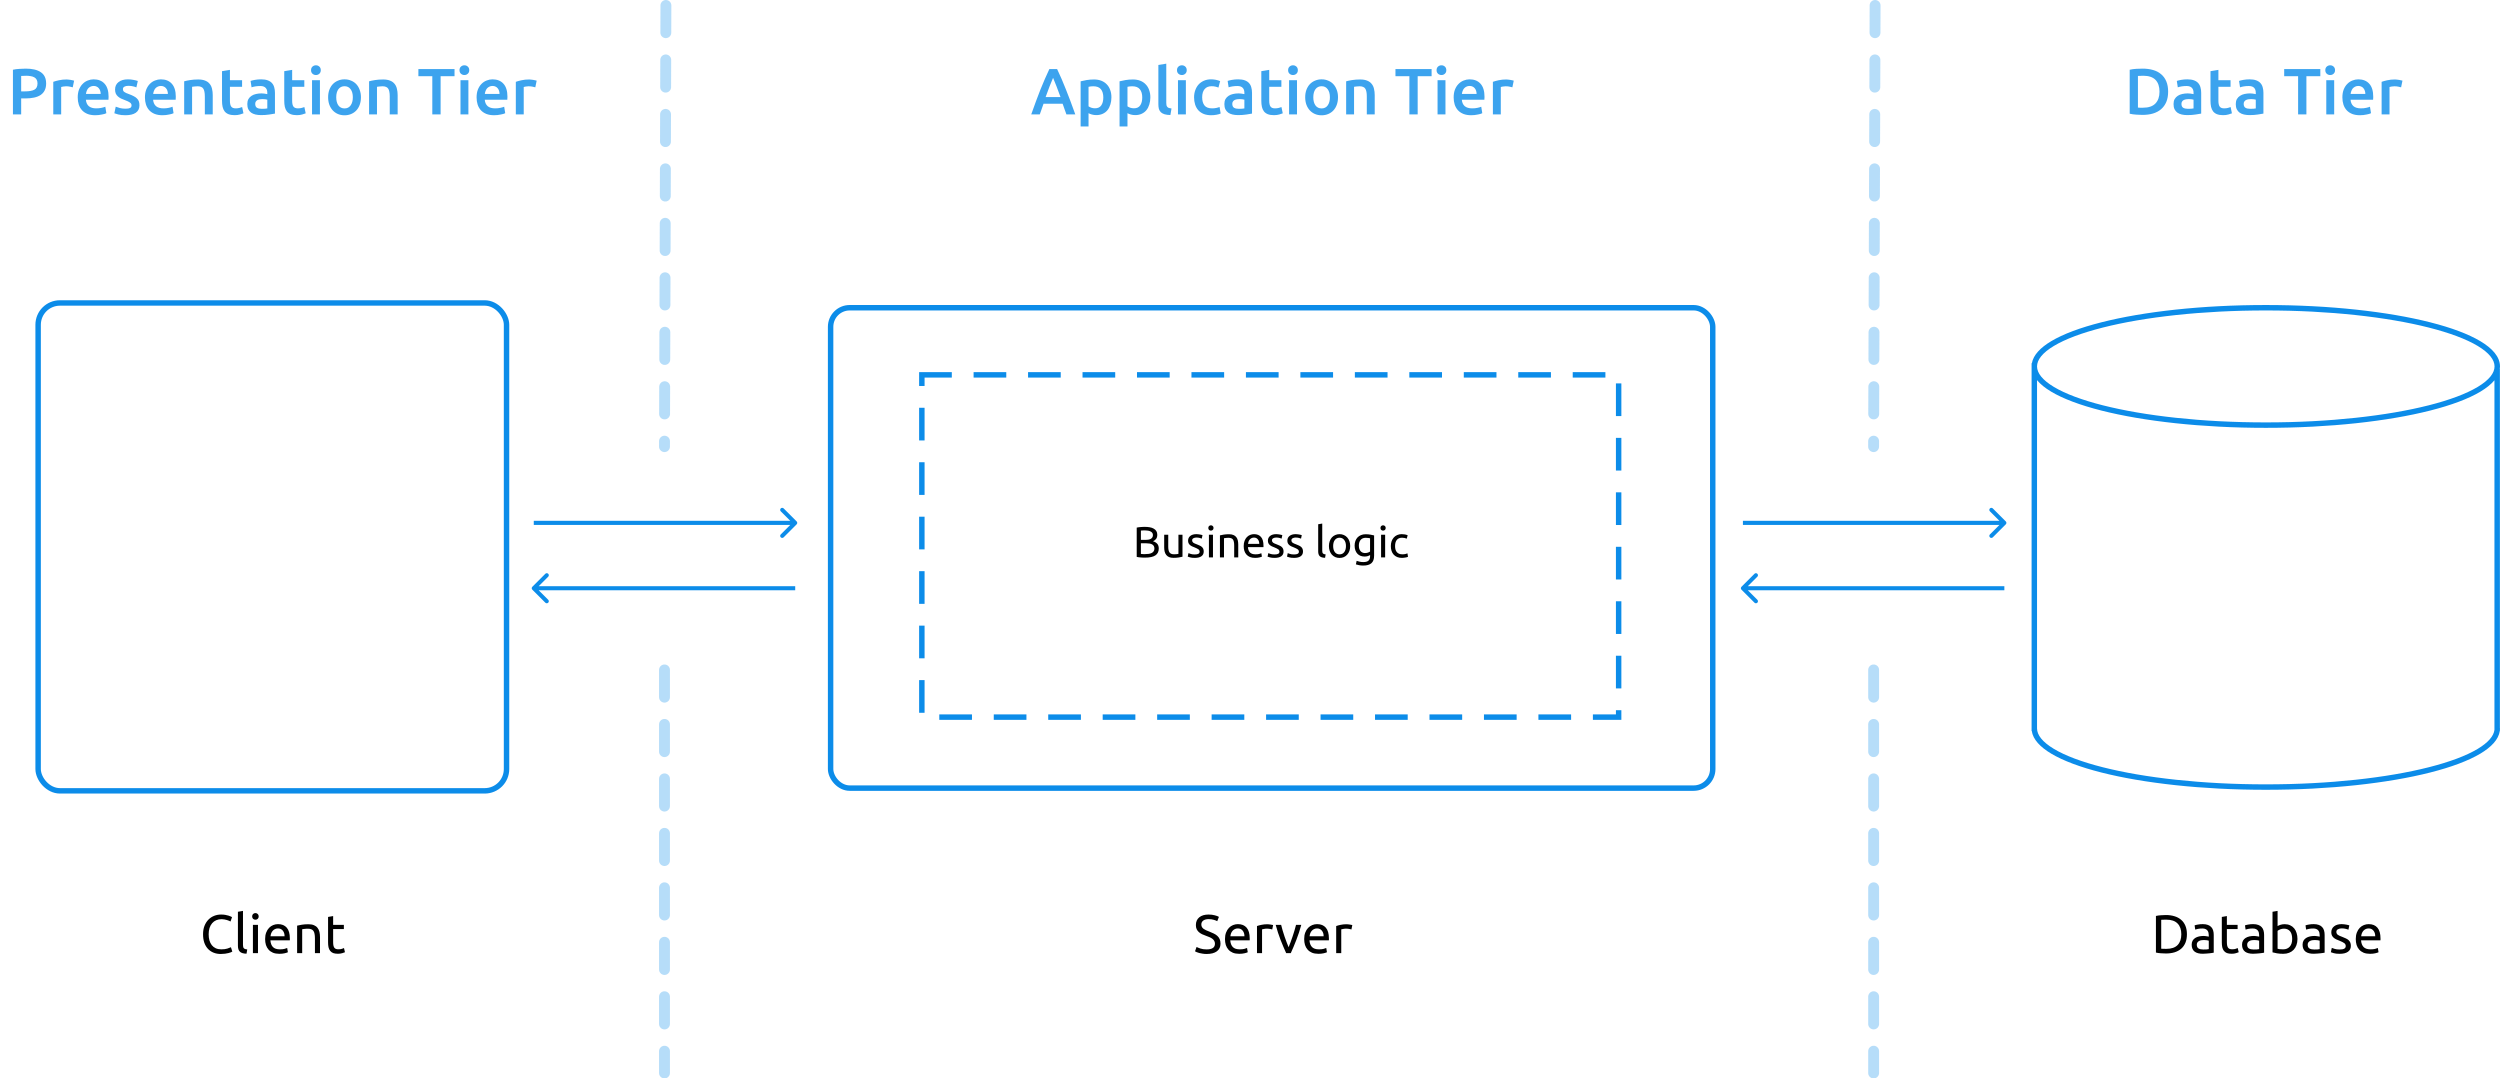 <svg width="459" height="198" viewBox="0 0 459 198" fill="none" xmlns="http://www.w3.org/2000/svg">
<rect x="7" y="55.624" width="86" height="89.574" rx="4" stroke="#0C8CE9"/>
<path d="M40.541 175.15C40.054 175.15 39.611 175.07 39.211 174.91C38.811 174.75 38.467 174.517 38.181 174.21C37.894 173.903 37.671 173.527 37.511 173.08C37.357 172.627 37.281 172.11 37.281 171.53C37.281 170.95 37.367 170.437 37.541 169.99C37.721 169.537 37.961 169.157 38.261 168.85C38.561 168.543 38.911 168.31 39.311 168.15C39.711 167.99 40.137 167.91 40.591 167.91C40.877 167.91 41.134 167.93 41.361 167.97C41.594 168.01 41.794 168.057 41.961 168.11C42.134 168.163 42.274 168.217 42.381 168.27C42.487 168.323 42.561 168.363 42.601 168.39L42.321 169.19C42.261 169.15 42.174 169.107 42.061 169.06C41.947 169.013 41.817 168.967 41.671 168.92C41.531 168.873 41.374 168.837 41.201 168.81C41.034 168.777 40.864 168.76 40.691 168.76C40.324 168.76 39.994 168.823 39.701 168.95C39.407 169.077 39.157 169.26 38.951 169.5C38.744 169.74 38.584 170.033 38.471 170.38C38.364 170.72 38.311 171.103 38.311 171.53C38.311 171.943 38.357 172.32 38.451 172.66C38.551 173 38.697 173.293 38.891 173.54C39.084 173.78 39.324 173.967 39.611 174.1C39.904 174.233 40.244 174.3 40.631 174.3C41.077 174.3 41.447 174.253 41.741 174.16C42.034 174.067 42.254 173.983 42.401 173.91L42.651 174.71C42.604 174.743 42.521 174.787 42.401 174.84C42.281 174.887 42.131 174.933 41.951 174.98C41.771 175.027 41.561 175.067 41.321 175.1C41.081 175.133 40.821 175.15 40.541 175.15ZM45.262 175.1C44.688 175.087 44.282 174.963 44.042 174.73C43.802 174.497 43.682 174.133 43.682 173.64V167.4L44.612 167.24V173.49C44.612 173.643 44.625 173.77 44.652 173.87C44.678 173.97 44.722 174.05 44.782 174.11C44.842 174.17 44.922 174.217 45.022 174.25C45.122 174.277 45.245 174.3 45.392 174.32L45.262 175.1ZM47.366 175H46.436V169.8H47.366V175ZM46.896 168.86C46.73 168.86 46.586 168.807 46.466 168.7C46.353 168.587 46.296 168.437 46.296 168.25C46.296 168.063 46.353 167.917 46.466 167.81C46.586 167.697 46.73 167.64 46.896 167.64C47.063 167.64 47.203 167.697 47.316 167.81C47.436 167.917 47.496 168.063 47.496 168.25C47.496 168.437 47.436 168.587 47.316 168.7C47.203 168.807 47.063 168.86 46.896 168.86ZM48.676 172.41C48.676 171.95 48.742 171.55 48.876 171.21C49.009 170.863 49.186 170.577 49.406 170.35C49.626 170.123 49.879 169.953 50.166 169.84C50.452 169.727 50.746 169.67 51.046 169.67C51.746 169.67 52.282 169.89 52.656 170.33C53.029 170.763 53.216 171.427 53.216 172.32C53.216 172.36 53.216 172.413 53.216 172.48C53.216 172.54 53.212 172.597 53.206 172.65H49.646C49.686 173.19 49.842 173.6 50.116 173.88C50.389 174.16 50.816 174.3 51.396 174.3C51.722 174.3 51.996 174.273 52.216 174.22C52.442 174.16 52.612 174.103 52.726 174.05L52.856 174.83C52.742 174.89 52.542 174.953 52.256 175.02C51.976 175.087 51.656 175.12 51.296 175.12C50.842 175.12 50.449 175.053 50.116 174.92C49.789 174.78 49.519 174.59 49.306 174.35C49.092 174.11 48.932 173.827 48.826 173.5C48.726 173.167 48.676 172.803 48.676 172.41ZM52.246 171.9C52.252 171.48 52.146 171.137 51.926 170.87C51.712 170.597 51.416 170.46 51.036 170.46C50.822 170.46 50.632 170.503 50.466 170.59C50.306 170.67 50.169 170.777 50.056 170.91C49.942 171.043 49.852 171.197 49.786 171.37C49.726 171.543 49.686 171.72 49.666 171.9H52.246ZM54.551 169.95C54.765 169.897 55.048 169.84 55.401 169.78C55.755 169.72 56.161 169.69 56.621 169.69C57.035 169.69 57.378 169.75 57.651 169.87C57.925 169.983 58.142 170.147 58.301 170.36C58.468 170.567 58.585 170.817 58.651 171.11C58.718 171.403 58.752 171.727 58.752 172.08V175H57.822V172.28C57.822 171.96 57.798 171.687 57.752 171.46C57.712 171.233 57.642 171.05 57.541 170.91C57.441 170.77 57.308 170.67 57.142 170.61C56.975 170.543 56.768 170.51 56.522 170.51C56.422 170.51 56.318 170.513 56.212 170.52C56.105 170.527 56.002 170.537 55.901 170.55C55.808 170.557 55.721 170.567 55.642 170.58C55.568 170.593 55.515 170.603 55.481 170.61V175H54.551V169.95ZM61.164 169.8H63.134V170.58H61.164V172.98C61.164 173.24 61.184 173.457 61.224 173.63C61.264 173.797 61.324 173.93 61.404 174.03C61.484 174.123 61.584 174.19 61.704 174.23C61.824 174.27 61.964 174.29 62.124 174.29C62.404 174.29 62.627 174.26 62.794 174.2C62.967 174.133 63.087 174.087 63.154 174.06L63.334 174.83C63.24 174.877 63.077 174.933 62.844 175C62.61 175.073 62.344 175.11 62.044 175.11C61.69 175.11 61.397 175.067 61.164 174.98C60.937 174.887 60.754 174.75 60.614 174.57C60.474 174.39 60.374 174.17 60.314 173.91C60.26 173.643 60.234 173.337 60.234 172.99V168.35L61.164 168.19V169.8Z" fill="black"/>
<path d="M4.727 12.6C5.935 12.6 6.859 12.82 7.499 13.26C8.147 13.7 8.471 14.388 8.471 15.324C8.471 15.812 8.383 16.232 8.207 16.584C8.039 16.928 7.791 17.212 7.463 17.436C7.135 17.652 6.735 17.812 6.263 17.916C5.791 18.02 5.251 18.072 4.643 18.072H3.887V21H2.375V12.804C2.727 12.724 3.115 12.672 3.539 12.648C3.971 12.616 4.367 12.6 4.727 12.6ZM4.835 13.908C4.451 13.908 4.135 13.92 3.887 13.944V16.776H4.619C5.347 16.776 5.907 16.676 6.299 16.476C6.691 16.268 6.887 15.88 6.887 15.312C6.887 15.04 6.835 14.812 6.731 14.628C6.627 14.444 6.483 14.3 6.299 14.196C6.115 14.092 5.895 14.02 5.639 13.98C5.391 13.932 5.123 13.908 4.835 13.908ZM13.355 16.032C13.236 15.992 13.068 15.952 12.851 15.912C12.643 15.864 12.399 15.84 12.12 15.84C11.96 15.84 11.787 15.856 11.604 15.888C11.428 15.92 11.303 15.948 11.232 15.972V21H9.779V15.024C10.059 14.92 10.408 14.824 10.823 14.736C11.248 14.64 11.716 14.592 12.227 14.592C12.323 14.592 12.435 14.6 12.563 14.616C12.691 14.624 12.819 14.64 12.947 14.664C13.075 14.68 13.2 14.704 13.319 14.736C13.44 14.76 13.536 14.784 13.607 14.808L13.355 16.032ZM14.271 17.892C14.271 17.34 14.351 16.856 14.511 16.44C14.679 16.024 14.899 15.68 15.171 15.408C15.443 15.128 15.755 14.92 16.107 14.784C16.459 14.64 16.819 14.568 17.187 14.568C18.051 14.568 18.723 14.836 19.203 15.372C19.691 15.908 19.935 16.708 19.935 17.772C19.935 17.852 19.931 17.944 19.923 18.048C19.923 18.144 19.919 18.232 19.911 18.312H15.771C15.811 18.816 15.987 19.208 16.299 19.488C16.619 19.76 17.079 19.896 17.679 19.896C18.031 19.896 18.351 19.864 18.639 19.8C18.935 19.736 19.167 19.668 19.335 19.596L19.527 20.784C19.447 20.824 19.335 20.868 19.191 20.916C19.055 20.956 18.895 20.992 18.711 21.024C18.535 21.064 18.343 21.096 18.135 21.12C17.927 21.144 17.715 21.156 17.499 21.156C16.947 21.156 16.467 21.076 16.059 20.916C15.651 20.748 15.315 20.52 15.051 20.232C14.787 19.936 14.591 19.592 14.463 19.2C14.335 18.8 14.271 18.364 14.271 17.892ZM18.483 17.244C18.483 17.044 18.455 16.856 18.399 16.68C18.343 16.496 18.259 16.34 18.147 16.212C18.043 16.076 17.911 15.972 17.751 15.9C17.599 15.82 17.415 15.78 17.199 15.78C16.975 15.78 16.779 15.824 16.611 15.912C16.443 15.992 16.299 16.1 16.179 16.236C16.067 16.372 15.979 16.528 15.915 16.704C15.851 16.88 15.807 17.06 15.783 17.244H18.483ZM23.047 19.956C23.431 19.956 23.711 19.912 23.887 19.824C24.063 19.728 24.151 19.568 24.151 19.344C24.151 19.136 24.055 18.964 23.863 18.828C23.679 18.692 23.371 18.544 22.939 18.384C22.675 18.288 22.431 18.188 22.207 18.084C21.991 17.972 21.803 17.844 21.643 17.7C21.483 17.556 21.355 17.384 21.259 17.184C21.171 16.976 21.127 16.724 21.127 16.428C21.127 15.852 21.339 15.4 21.763 15.072C22.187 14.736 22.763 14.568 23.491 14.568C23.859 14.568 24.211 14.604 24.547 14.676C24.883 14.74 25.135 14.804 25.303 14.868L25.039 16.044C24.879 15.972 24.675 15.908 24.427 15.852C24.179 15.788 23.891 15.756 23.563 15.756C23.267 15.756 23.027 15.808 22.843 15.912C22.659 16.008 22.567 16.16 22.567 16.368C22.567 16.472 22.583 16.564 22.615 16.644C22.655 16.724 22.719 16.8 22.807 16.872C22.895 16.936 23.011 17.004 23.155 17.076C23.299 17.14 23.475 17.208 23.683 17.28C24.027 17.408 24.319 17.536 24.559 17.664C24.799 17.784 24.995 17.924 25.147 18.084C25.307 18.236 25.423 18.412 25.495 18.612C25.567 18.812 25.603 19.052 25.603 19.332C25.603 19.932 25.379 20.388 24.931 20.7C24.491 21.004 23.859 21.156 23.035 21.156C22.483 21.156 22.039 21.108 21.703 21.012C21.367 20.924 21.131 20.852 20.995 20.796L21.247 19.584C21.463 19.672 21.719 19.756 22.015 19.836C22.319 19.916 22.663 19.956 23.047 19.956ZM26.611 17.892C26.611 17.34 26.691 16.856 26.851 16.44C27.019 16.024 27.239 15.68 27.511 15.408C27.783 15.128 28.095 14.92 28.447 14.784C28.799 14.64 29.159 14.568 29.527 14.568C30.391 14.568 31.063 14.836 31.543 15.372C32.031 15.908 32.275 16.708 32.275 17.772C32.275 17.852 32.271 17.944 32.263 18.048C32.263 18.144 32.259 18.232 32.251 18.312H28.111C28.151 18.816 28.327 19.208 28.639 19.488C28.959 19.76 29.419 19.896 30.019 19.896C30.371 19.896 30.691 19.864 30.979 19.8C31.275 19.736 31.507 19.668 31.675 19.596L31.867 20.784C31.787 20.824 31.675 20.868 31.531 20.916C31.395 20.956 31.235 20.992 31.051 21.024C30.875 21.064 30.683 21.096 30.475 21.12C30.267 21.144 30.055 21.156 29.839 21.156C29.287 21.156 28.807 21.076 28.399 20.916C27.991 20.748 27.655 20.52 27.391 20.232C27.127 19.936 26.931 19.592 26.803 19.2C26.675 18.8 26.611 18.364 26.611 17.892ZM30.823 17.244C30.823 17.044 30.795 16.856 30.739 16.68C30.683 16.496 30.599 16.34 30.487 16.212C30.383 16.076 30.251 15.972 30.091 15.9C29.939 15.82 29.755 15.78 29.539 15.78C29.315 15.78 29.119 15.824 28.951 15.912C28.783 15.992 28.639 16.1 28.519 16.236C28.407 16.372 28.319 16.528 28.255 16.704C28.191 16.88 28.147 17.06 28.123 17.244H30.823ZM33.815 14.928C34.095 14.848 34.459 14.772 34.907 14.7C35.355 14.628 35.851 14.592 36.395 14.592C36.907 14.592 37.335 14.664 37.679 14.808C38.023 14.944 38.295 15.14 38.495 15.396C38.703 15.644 38.847 15.948 38.927 16.308C39.015 16.66 39.059 17.048 39.059 17.472V21H37.607V17.7C37.607 17.364 37.583 17.08 37.535 16.848C37.495 16.608 37.423 16.416 37.319 16.272C37.223 16.12 37.087 16.012 36.911 15.948C36.743 15.876 36.535 15.84 36.287 15.84C36.103 15.84 35.911 15.852 35.711 15.876C35.511 15.9 35.363 15.92 35.267 15.936V21H33.815V14.928ZM40.762 13.068L42.214 12.828V14.724H44.446V15.936H42.214V18.492C42.214 18.996 42.294 19.356 42.454 19.572C42.614 19.788 42.886 19.896 43.27 19.896C43.534 19.896 43.766 19.868 43.966 19.812C44.174 19.756 44.338 19.704 44.458 19.656L44.698 20.808C44.53 20.88 44.31 20.952 44.038 21.024C43.766 21.104 43.446 21.144 43.078 21.144C42.63 21.144 42.254 21.084 41.95 20.964C41.654 20.844 41.418 20.672 41.242 20.448C41.066 20.216 40.942 19.94 40.87 19.62C40.798 19.292 40.762 18.92 40.762 18.504V13.068ZM48.058 19.98C48.506 19.98 48.846 19.956 49.078 19.908V18.3C48.998 18.276 48.882 18.252 48.73 18.228C48.578 18.204 48.41 18.192 48.226 18.192C48.066 18.192 47.902 18.204 47.734 18.228C47.574 18.252 47.426 18.296 47.29 18.36C47.162 18.424 47.058 18.516 46.978 18.636C46.898 18.748 46.858 18.892 46.858 19.068C46.858 19.412 46.966 19.652 47.182 19.788C47.398 19.916 47.69 19.98 48.058 19.98ZM47.938 14.568C48.418 14.568 48.822 14.628 49.15 14.748C49.478 14.868 49.738 15.036 49.93 15.252C50.13 15.468 50.27 15.732 50.35 16.044C50.438 16.348 50.482 16.684 50.482 17.052V20.856C50.258 20.904 49.918 20.96 49.462 21.024C49.014 21.096 48.506 21.132 47.938 21.132C47.562 21.132 47.218 21.096 46.906 21.024C46.594 20.952 46.326 20.836 46.102 20.676C45.886 20.516 45.714 20.308 45.586 20.052C45.466 19.796 45.406 19.48 45.406 19.104C45.406 18.744 45.474 18.44 45.61 18.192C45.754 17.944 45.946 17.744 46.186 17.592C46.426 17.432 46.702 17.32 47.014 17.256C47.334 17.184 47.666 17.148 48.01 17.148C48.17 17.148 48.338 17.16 48.514 17.184C48.69 17.2 48.878 17.232 49.078 17.28V17.04C49.078 16.872 49.058 16.712 49.018 16.56C48.978 16.408 48.906 16.276 48.802 16.164C48.706 16.044 48.574 15.952 48.406 15.888C48.246 15.824 48.042 15.792 47.794 15.792C47.458 15.792 47.15 15.816 46.87 15.864C46.59 15.912 46.362 15.968 46.186 16.032L46.006 14.856C46.19 14.792 46.458 14.728 46.81 14.664C47.162 14.6 47.538 14.568 47.938 14.568ZM52.188 13.068L53.64 12.828V14.724H55.872V15.936H53.64V18.492C53.64 18.996 53.72 19.356 53.88 19.572C54.04 19.788 54.312 19.896 54.696 19.896C54.96 19.896 55.192 19.868 55.392 19.812C55.6 19.756 55.764 19.704 55.884 19.656L56.124 20.808C55.956 20.88 55.736 20.952 55.464 21.024C55.192 21.104 54.872 21.144 54.504 21.144C54.056 21.144 53.68 21.084 53.376 20.964C53.08 20.844 52.844 20.672 52.668 20.448C52.492 20.216 52.368 19.94 52.296 19.62C52.224 19.292 52.188 18.92 52.188 18.504V13.068ZM58.74 21H57.288V14.724H58.74V21ZM58.896 12.888C58.896 13.16 58.808 13.376 58.632 13.536C58.456 13.696 58.248 13.776 58.008 13.776C57.76 13.776 57.548 13.696 57.372 13.536C57.196 13.376 57.108 13.16 57.108 12.888C57.108 12.608 57.196 12.388 57.372 12.228C57.548 12.068 57.76 11.988 58.008 11.988C58.248 11.988 58.456 12.068 58.632 12.228C58.808 12.388 58.896 12.608 58.896 12.888ZM66.268 17.856C66.268 18.352 66.196 18.804 66.052 19.212C65.908 19.62 65.704 19.968 65.44 20.256C65.176 20.544 64.856 20.768 64.48 20.928C64.112 21.088 63.704 21.168 63.256 21.168C62.808 21.168 62.4 21.088 62.032 20.928C61.664 20.768 61.348 20.544 61.084 20.256C60.82 19.968 60.612 19.62 60.46 19.212C60.316 18.804 60.244 18.352 60.244 17.856C60.244 17.36 60.316 16.912 60.46 16.512C60.612 16.104 60.82 15.756 61.084 15.468C61.356 15.18 61.676 14.96 62.044 14.808C62.412 14.648 62.816 14.568 63.256 14.568C63.696 14.568 64.1 14.648 64.468 14.808C64.844 14.96 65.164 15.18 65.428 15.468C65.692 15.756 65.896 16.104 66.04 16.512C66.192 16.912 66.268 17.36 66.268 17.856ZM64.78 17.856C64.78 17.232 64.644 16.74 64.372 16.38C64.108 16.012 63.736 15.828 63.256 15.828C62.776 15.828 62.4 16.012 62.128 16.38C61.864 16.74 61.732 17.232 61.732 17.856C61.732 18.488 61.864 18.988 62.128 19.356C62.4 19.724 62.776 19.908 63.256 19.908C63.736 19.908 64.108 19.724 64.372 19.356C64.644 18.988 64.78 18.488 64.78 17.856ZM67.764 14.928C68.044 14.848 68.408 14.772 68.856 14.7C69.304 14.628 69.8 14.592 70.344 14.592C70.856 14.592 71.284 14.664 71.628 14.808C71.972 14.944 72.244 15.14 72.444 15.396C72.652 15.644 72.796 15.948 72.876 16.308C72.964 16.66 73.008 17.048 73.008 17.472V21H71.556V17.7C71.556 17.364 71.532 17.08 71.484 16.848C71.444 16.608 71.372 16.416 71.268 16.272C71.172 16.12 71.036 16.012 70.86 15.948C70.692 15.876 70.484 15.84 70.236 15.84C70.052 15.84 69.86 15.852 69.66 15.876C69.46 15.9 69.312 15.92 69.216 15.936V21H67.764V14.928ZM83.452 12.684V13.992H80.896V21H79.372V13.992H76.816V12.684H83.452ZM85.997 21H84.545V14.724H85.997V21ZM86.153 12.888C86.153 13.16 86.065 13.376 85.889 13.536C85.713 13.696 85.505 13.776 85.265 13.776C85.017 13.776 84.805 13.696 84.629 13.536C84.453 13.376 84.365 13.16 84.365 12.888C84.365 12.608 84.453 12.388 84.629 12.228C84.805 12.068 85.017 11.988 85.265 11.988C85.505 11.988 85.713 12.068 85.889 12.228C86.065 12.388 86.153 12.608 86.153 12.888ZM87.502 17.892C87.502 17.34 87.582 16.856 87.742 16.44C87.91 16.024 88.13 15.68 88.402 15.408C88.674 15.128 88.986 14.92 89.338 14.784C89.69 14.64 90.05 14.568 90.418 14.568C91.282 14.568 91.954 14.836 92.434 15.372C92.922 15.908 93.166 16.708 93.166 17.772C93.166 17.852 93.162 17.944 93.154 18.048C93.154 18.144 93.15 18.232 93.142 18.312H89.002C89.042 18.816 89.218 19.208 89.53 19.488C89.85 19.76 90.31 19.896 90.91 19.896C91.262 19.896 91.582 19.864 91.87 19.8C92.166 19.736 92.398 19.668 92.566 19.596L92.758 20.784C92.678 20.824 92.566 20.868 92.422 20.916C92.286 20.956 92.126 20.992 91.942 21.024C91.766 21.064 91.574 21.096 91.366 21.12C91.158 21.144 90.946 21.156 90.73 21.156C90.178 21.156 89.698 21.076 89.29 20.916C88.882 20.748 88.546 20.52 88.282 20.232C88.018 19.936 87.822 19.592 87.694 19.2C87.566 18.8 87.502 18.364 87.502 17.892ZM91.714 17.244C91.714 17.044 91.686 16.856 91.63 16.68C91.574 16.496 91.49 16.34 91.378 16.212C91.274 16.076 91.142 15.972 90.982 15.9C90.83 15.82 90.646 15.78 90.43 15.78C90.206 15.78 90.01 15.824 89.842 15.912C89.674 15.992 89.53 16.1 89.41 16.236C89.298 16.372 89.21 16.528 89.146 16.704C89.082 16.88 89.038 17.06 89.014 17.244H91.714ZM98.281 16.032C98.161 15.992 97.993 15.952 97.777 15.912C97.569 15.864 97.325 15.84 97.045 15.84C96.885 15.84 96.713 15.856 96.529 15.888C96.353 15.92 96.229 15.948 96.157 15.972V21H94.705V15.024C94.985 14.92 95.333 14.824 95.749 14.736C96.173 14.64 96.641 14.592 97.153 14.592C97.249 14.592 97.361 14.6 97.489 14.616C97.617 14.624 97.745 14.64 97.873 14.664C98.001 14.68 98.125 14.704 98.245 14.736C98.365 14.76 98.461 14.784 98.533 14.808L98.281 16.032Z" fill="#0C8CE9" fill-opacity="0.8"/>
<path d="M401.519 171.53C401.519 172.13 401.425 172.653 401.239 173.1C401.052 173.54 400.789 173.907 400.449 174.2C400.109 174.487 399.702 174.703 399.229 174.85C398.755 174.99 398.235 175.06 397.669 175.06C397.389 175.06 397.079 175.047 396.739 175.02C396.405 175 396.102 174.957 395.829 174.89V168.17C396.102 168.103 396.405 168.06 396.739 168.04C397.079 168.013 397.389 168 397.669 168C398.235 168 398.755 168.073 399.229 168.22C399.702 168.36 400.109 168.577 400.449 168.87C400.789 169.157 401.052 169.523 401.239 169.97C401.425 170.41 401.519 170.93 401.519 171.53ZM397.749 174.21C398.669 174.21 399.355 173.977 399.809 173.51C400.262 173.037 400.489 172.377 400.489 171.53C400.489 170.683 400.262 170.027 399.809 169.56C399.355 169.087 398.669 168.85 397.749 168.85C397.475 168.85 397.262 168.853 397.109 168.86C396.962 168.867 396.859 168.873 396.799 168.88V174.18C396.859 174.187 396.962 174.193 397.109 174.2C397.262 174.207 397.475 174.21 397.749 174.21ZM404.521 174.33C404.741 174.33 404.934 174.327 405.101 174.32C405.274 174.307 405.418 174.287 405.531 174.26V172.71C405.464 172.677 405.354 172.65 405.201 172.63C405.054 172.603 404.874 172.59 404.661 172.59C404.521 172.59 404.371 172.6 404.211 172.62C404.058 172.64 403.914 172.683 403.781 172.75C403.654 172.81 403.548 172.897 403.461 173.01C403.374 173.117 403.331 173.26 403.331 173.44C403.331 173.773 403.438 174.007 403.651 174.14C403.864 174.267 404.154 174.33 404.521 174.33ZM404.441 169.67C404.814 169.67 405.128 169.72 405.381 169.82C405.641 169.913 405.848 170.05 406.001 170.23C406.161 170.403 406.274 170.613 406.341 170.86C406.408 171.1 406.441 171.367 406.441 171.66V174.91C406.361 174.923 406.248 174.943 406.101 174.97C405.961 174.99 405.801 175.01 405.621 175.03C405.441 175.05 405.244 175.067 405.031 175.08C404.824 175.1 404.618 175.11 404.411 175.11C404.118 175.11 403.848 175.08 403.601 175.02C403.354 174.96 403.141 174.867 402.961 174.74C402.781 174.607 402.641 174.433 402.541 174.22C402.441 174.007 402.391 173.75 402.391 173.45C402.391 173.163 402.448 172.917 402.561 172.71C402.681 172.503 402.841 172.337 403.041 172.21C403.241 172.083 403.474 171.99 403.741 171.93C404.008 171.87 404.288 171.84 404.581 171.84C404.674 171.84 404.771 171.847 404.871 171.86C404.971 171.867 405.064 171.88 405.151 171.9C405.244 171.913 405.324 171.927 405.391 171.94C405.458 171.953 405.504 171.963 405.531 171.97V171.71C405.531 171.557 405.514 171.407 405.481 171.26C405.448 171.107 405.388 170.973 405.301 170.86C405.214 170.74 405.094 170.647 404.941 170.58C404.794 170.507 404.601 170.47 404.361 170.47C404.054 170.47 403.784 170.493 403.551 170.54C403.324 170.58 403.154 170.623 403.041 170.67L402.931 169.9C403.051 169.847 403.251 169.797 403.531 169.75C403.811 169.697 404.114 169.67 404.441 169.67ZM408.855 169.8H410.825V170.58H408.855V172.98C408.855 173.24 408.875 173.457 408.915 173.63C408.955 173.797 409.015 173.93 409.095 174.03C409.175 174.123 409.275 174.19 409.395 174.23C409.515 174.27 409.655 174.29 409.815 174.29C410.095 174.29 410.319 174.26 410.485 174.2C410.659 174.133 410.779 174.087 410.845 174.06L411.025 174.83C410.932 174.877 410.769 174.933 410.535 175C410.302 175.073 410.035 175.11 409.735 175.11C409.382 175.11 409.089 175.067 408.855 174.98C408.629 174.887 408.445 174.75 408.305 174.57C408.165 174.39 408.065 174.17 408.005 173.91C407.952 173.643 407.925 173.337 407.925 172.99V168.35L408.855 168.19V169.8ZM413.769 174.33C413.989 174.33 414.182 174.327 414.349 174.32C414.522 174.307 414.666 174.287 414.779 174.26V172.71C414.712 172.677 414.602 172.65 414.449 172.63C414.302 172.603 414.122 172.59 413.909 172.59C413.769 172.59 413.619 172.6 413.459 172.62C413.306 172.64 413.162 172.683 413.029 172.75C412.902 172.81 412.796 172.897 412.709 173.01C412.622 173.117 412.579 173.26 412.579 173.44C412.579 173.773 412.686 174.007 412.899 174.14C413.112 174.267 413.402 174.33 413.769 174.33ZM413.689 169.67C414.062 169.67 414.376 169.72 414.629 169.82C414.889 169.913 415.096 170.05 415.249 170.23C415.409 170.403 415.522 170.613 415.589 170.86C415.656 171.1 415.689 171.367 415.689 171.66V174.91C415.609 174.923 415.496 174.943 415.349 174.97C415.209 174.99 415.049 175.01 414.869 175.03C414.689 175.05 414.492 175.067 414.279 175.08C414.072 175.1 413.866 175.11 413.659 175.11C413.366 175.11 413.096 175.08 412.849 175.02C412.602 174.96 412.389 174.867 412.209 174.74C412.029 174.607 411.889 174.433 411.789 174.22C411.689 174.007 411.639 173.75 411.639 173.45C411.639 173.163 411.696 172.917 411.809 172.71C411.929 172.503 412.089 172.337 412.289 172.21C412.489 172.083 412.722 171.99 412.989 171.93C413.256 171.87 413.536 171.84 413.829 171.84C413.922 171.84 414.019 171.847 414.119 171.86C414.219 171.867 414.312 171.88 414.399 171.9C414.492 171.913 414.572 171.927 414.639 171.94C414.706 171.953 414.752 171.963 414.779 171.97V171.71C414.779 171.557 414.762 171.407 414.729 171.26C414.696 171.107 414.636 170.973 414.549 170.86C414.462 170.74 414.342 170.647 414.189 170.58C414.042 170.507 413.849 170.47 413.609 170.47C413.302 170.47 413.032 170.493 412.799 170.54C412.572 170.58 412.402 170.623 412.289 170.67L412.179 169.9C412.299 169.847 412.499 169.797 412.779 169.75C413.059 169.697 413.362 169.67 413.689 169.67ZM418.164 170.03C418.277 169.957 418.447 169.88 418.674 169.8C418.907 169.72 419.174 169.68 419.474 169.68C419.847 169.68 420.177 169.747 420.464 169.88C420.757 170.013 421.004 170.2 421.204 170.44C421.404 170.68 421.554 170.967 421.654 171.3C421.76 171.633 421.814 172 421.814 172.4C421.814 172.82 421.75 173.2 421.624 173.54C421.504 173.873 421.33 174.157 421.104 174.39C420.877 174.623 420.604 174.803 420.284 174.93C419.964 175.057 419.604 175.12 419.204 175.12C418.77 175.12 418.387 175.09 418.054 175.03C417.72 174.97 417.447 174.91 417.234 174.85V167.4L418.164 167.24V170.03ZM418.164 174.19C418.257 174.217 418.387 174.243 418.554 174.27C418.727 174.29 418.94 174.3 419.194 174.3C419.694 174.3 420.094 174.137 420.394 173.81C420.694 173.477 420.844 173.007 420.844 172.4C420.844 172.133 420.817 171.883 420.764 171.65C420.71 171.417 420.624 171.217 420.504 171.05C420.384 170.877 420.227 170.743 420.034 170.65C419.847 170.55 419.62 170.5 419.354 170.5C419.1 170.5 418.867 170.543 418.654 170.63C418.44 170.717 418.277 170.807 418.164 170.9V174.19ZM424.882 174.33C425.102 174.33 425.296 174.327 425.462 174.32C425.636 174.307 425.779 174.287 425.892 174.26V172.71C425.826 172.677 425.716 172.65 425.562 172.63C425.416 172.603 425.236 172.59 425.022 172.59C424.882 172.59 424.732 172.6 424.572 172.62C424.419 172.64 424.276 172.683 424.142 172.75C424.016 172.81 423.909 172.897 423.822 173.01C423.736 173.117 423.692 173.26 423.692 173.44C423.692 173.773 423.799 174.007 424.012 174.14C424.226 174.267 424.516 174.33 424.882 174.33ZM424.802 169.67C425.176 169.67 425.489 169.72 425.742 169.82C426.002 169.913 426.209 170.05 426.362 170.23C426.522 170.403 426.636 170.613 426.702 170.86C426.769 171.1 426.802 171.367 426.802 171.66V174.91C426.722 174.923 426.609 174.943 426.462 174.97C426.322 174.99 426.162 175.01 425.982 175.03C425.802 175.05 425.606 175.067 425.392 175.08C425.186 175.1 424.979 175.11 424.772 175.11C424.479 175.11 424.209 175.08 423.962 175.02C423.716 174.96 423.502 174.867 423.322 174.74C423.142 174.607 423.002 174.433 422.902 174.22C422.802 174.007 422.752 173.75 422.752 173.45C422.752 173.163 422.809 172.917 422.922 172.71C423.042 172.503 423.202 172.337 423.402 172.21C423.602 172.083 423.836 171.99 424.102 171.93C424.369 171.87 424.649 171.84 424.942 171.84C425.036 171.84 425.132 171.847 425.232 171.86C425.332 171.867 425.426 171.88 425.512 171.9C425.606 171.913 425.686 171.927 425.752 171.94C425.819 171.953 425.866 171.963 425.892 171.97V171.71C425.892 171.557 425.876 171.407 425.842 171.26C425.809 171.107 425.749 170.973 425.662 170.86C425.576 170.74 425.456 170.647 425.302 170.58C425.156 170.507 424.962 170.47 424.722 170.47C424.416 170.47 424.146 170.493 423.912 170.54C423.686 170.58 423.516 170.623 423.402 170.67L423.292 169.9C423.412 169.847 423.612 169.797 423.892 169.75C424.172 169.697 424.476 169.67 424.802 169.67ZM429.557 174.33C429.937 174.33 430.217 174.28 430.397 174.18C430.583 174.08 430.677 173.92 430.677 173.7C430.677 173.473 430.587 173.293 430.407 173.16C430.227 173.027 429.93 172.877 429.517 172.71C429.317 172.63 429.123 172.55 428.937 172.47C428.757 172.383 428.6 172.283 428.467 172.17C428.333 172.057 428.227 171.92 428.147 171.76C428.067 171.6 428.027 171.403 428.027 171.17C428.027 170.71 428.197 170.347 428.537 170.08C428.877 169.807 429.34 169.67 429.927 169.67C430.073 169.67 430.22 169.68 430.367 169.7C430.513 169.713 430.65 169.733 430.777 169.76C430.903 169.78 431.013 169.803 431.107 169.83C431.207 169.857 431.283 169.88 431.337 169.9L431.167 170.7C431.067 170.647 430.91 170.593 430.697 170.54C430.483 170.48 430.227 170.45 429.927 170.45C429.667 170.45 429.44 170.503 429.247 170.61C429.053 170.71 428.957 170.87 428.957 171.09C428.957 171.203 428.977 171.303 429.017 171.39C429.063 171.477 429.13 171.557 429.217 171.63C429.31 171.697 429.423 171.76 429.557 171.82C429.69 171.88 429.85 171.943 430.037 172.01C430.283 172.103 430.503 172.197 430.697 172.29C430.89 172.377 431.053 172.48 431.187 172.6C431.327 172.72 431.433 172.867 431.507 173.04C431.58 173.207 431.617 173.413 431.617 173.66C431.617 174.14 431.437 174.503 431.077 174.75C430.723 174.997 430.217 175.12 429.557 175.12C429.097 175.12 428.737 175.08 428.477 175C428.217 174.927 428.04 174.87 427.947 174.83L428.117 174.03C428.223 174.07 428.393 174.13 428.627 174.21C428.86 174.29 429.17 174.33 429.557 174.33ZM432.52 172.41C432.52 171.95 432.586 171.55 432.72 171.21C432.853 170.863 433.03 170.577 433.25 170.35C433.47 170.123 433.723 169.953 434.01 169.84C434.296 169.727 434.59 169.67 434.89 169.67C435.59 169.67 436.126 169.89 436.5 170.33C436.873 170.763 437.06 171.427 437.06 172.32C437.06 172.36 437.06 172.413 437.06 172.48C437.06 172.54 437.056 172.597 437.05 172.65H433.49C433.53 173.19 433.686 173.6 433.96 173.88C434.233 174.16 434.66 174.3 435.24 174.3C435.566 174.3 435.84 174.273 436.06 174.22C436.286 174.16 436.456 174.103 436.57 174.05L436.7 174.83C436.586 174.89 436.386 174.953 436.1 175.02C435.82 175.087 435.5 175.12 435.14 175.12C434.686 175.12 434.293 175.053 433.96 174.92C433.633 174.78 433.363 174.59 433.15 174.35C432.936 174.11 432.776 173.827 432.67 173.5C432.57 173.167 432.52 172.803 432.52 172.41ZM436.09 171.9C436.096 171.48 435.99 171.137 435.77 170.87C435.556 170.597 435.26 170.46 434.88 170.46C434.666 170.46 434.476 170.503 434.31 170.59C434.15 170.67 434.013 170.777 433.9 170.91C433.786 171.043 433.696 171.197 433.63 171.37C433.57 171.543 433.53 171.72 433.51 171.9H436.09Z" fill="black"/>
<path fill-rule="evenodd" clip-rule="evenodd" d="M374 67.276C374 66.071 374.974 64.783 377.097 63.511C379.188 62.257 382.247 61.111 386.071 60.141C393.711 58.204 404.292 57 415.999 57C427.706 57 438.287 58.204 445.927 60.141C449.751 61.111 452.81 62.257 454.901 63.511C457.023 64.783 457.998 66.071 457.998 67.276C457.998 68.482 457.023 69.77 454.901 71.042C452.81 72.296 449.751 73.442 445.927 74.412C438.287 76.349 427.706 77.553 415.999 77.553C404.292 77.553 393.711 76.349 386.071 74.412C382.247 73.442 379.188 72.296 377.097 71.042C374.974 69.77 374 68.482 374 67.276ZM376.583 71.9C375.508 71.256 374.622 70.553 374 69.794V133.73C374 134.936 374.974 136.224 377.097 137.496C379.188 138.75 382.247 139.896 386.071 140.866C393.711 142.803 404.292 144.007 415.999 144.007C427.706 144.007 438.287 142.803 445.927 140.866C449.751 139.896 452.81 138.75 454.901 137.496C456.859 136.322 457.84 135.135 457.98 134.011V69.815C457.359 70.566 456.479 71.262 455.415 71.9C453.205 73.225 450.04 74.4 446.173 75.381C438.432 77.344 427.764 78.553 415.999 78.553C404.234 78.553 393.566 77.344 385.825 75.381C381.958 74.4 378.793 73.225 376.583 71.9ZM458.963 67.754C458.986 67.597 458.998 67.438 458.998 67.276C458.998 65.506 457.594 63.959 455.415 62.653C453.205 61.328 450.04 60.152 446.173 59.172C438.432 57.209 427.764 56 415.999 56C404.234 56 393.566 57.209 385.825 59.172C381.958 60.152 378.793 61.328 376.583 62.653C374.651 63.811 373.329 65.158 373.053 66.683H373V67.276V133.73V134.208H373.034C373.262 135.781 374.602 137.167 376.583 138.354C378.793 139.679 381.958 140.855 385.825 141.835C393.566 143.798 404.234 145.007 415.999 145.007C427.764 145.007 438.432 143.798 446.173 141.835C450.04 140.855 453.205 139.679 455.415 138.354C457.395 137.167 458.736 135.781 458.963 134.208H458.98V134.072C458.992 133.959 458.998 133.845 458.998 133.73H458.98V67.754H458.963Z" fill="#0C8CE9"/>
<path d="M392.525 19.752C392.613 19.76 392.729 19.768 392.873 19.776C393.017 19.776 393.213 19.776 393.461 19.776C394.477 19.776 395.233 19.52 395.729 19.008C396.233 18.488 396.485 17.764 396.485 16.836C396.485 15.892 396.241 15.168 395.753 14.664C395.265 14.16 394.509 13.908 393.485 13.908C393.037 13.908 392.717 13.92 392.525 13.944V19.752ZM398.069 16.836C398.069 17.556 397.957 18.184 397.733 18.72C397.509 19.248 397.189 19.692 396.773 20.052C396.365 20.404 395.869 20.668 395.285 20.844C394.709 21.012 394.069 21.096 393.365 21.096C393.029 21.096 392.649 21.08 392.225 21.048C391.801 21.024 391.397 20.968 391.013 20.88V12.804C391.397 12.716 391.805 12.66 392.237 12.636C392.669 12.612 393.053 12.6 393.389 12.6C394.085 12.6 394.721 12.684 395.297 12.852C395.873 13.012 396.365 13.268 396.773 13.62C397.189 13.964 397.509 14.404 397.733 14.94C397.957 15.468 398.069 16.1 398.069 16.836ZM401.715 19.98C402.163 19.98 402.503 19.956 402.735 19.908V18.3C402.655 18.276 402.539 18.252 402.387 18.228C402.235 18.204 402.067 18.192 401.883 18.192C401.723 18.192 401.559 18.204 401.391 18.228C401.231 18.252 401.083 18.296 400.947 18.36C400.819 18.424 400.715 18.516 400.635 18.636C400.555 18.748 400.515 18.892 400.515 19.068C400.515 19.412 400.623 19.652 400.839 19.788C401.055 19.916 401.347 19.98 401.715 19.98ZM401.595 14.568C402.075 14.568 402.479 14.628 402.807 14.748C403.135 14.868 403.395 15.036 403.587 15.252C403.787 15.468 403.927 15.732 404.007 16.044C404.095 16.348 404.139 16.684 404.139 17.052V20.856C403.915 20.904 403.575 20.96 403.119 21.024C402.671 21.096 402.163 21.132 401.595 21.132C401.219 21.132 400.875 21.096 400.563 21.024C400.251 20.952 399.983 20.836 399.759 20.676C399.543 20.516 399.371 20.308 399.243 20.052C399.123 19.796 399.063 19.48 399.063 19.104C399.063 18.744 399.131 18.44 399.267 18.192C399.411 17.944 399.603 17.744 399.843 17.592C400.083 17.432 400.359 17.32 400.671 17.256C400.991 17.184 401.323 17.148 401.667 17.148C401.827 17.148 401.995 17.16 402.171 17.184C402.347 17.2 402.535 17.232 402.735 17.28V17.04C402.735 16.872 402.715 16.712 402.675 16.56C402.635 16.408 402.563 16.276 402.459 16.164C402.363 16.044 402.231 15.952 402.063 15.888C401.903 15.824 401.699 15.792 401.451 15.792C401.115 15.792 400.807 15.816 400.527 15.864C400.247 15.912 400.019 15.968 399.843 16.032L399.663 14.856C399.847 14.792 400.115 14.728 400.467 14.664C400.819 14.6 401.195 14.568 401.595 14.568ZM405.846 13.068L407.298 12.828V14.724H409.53V15.936H407.298V18.492C407.298 18.996 407.378 19.356 407.538 19.572C407.698 19.788 407.97 19.896 408.354 19.896C408.618 19.896 408.85 19.868 409.05 19.812C409.258 19.756 409.422 19.704 409.542 19.656L409.782 20.808C409.614 20.88 409.394 20.952 409.122 21.024C408.85 21.104 408.53 21.144 408.162 21.144C407.714 21.144 407.338 21.084 407.034 20.964C406.738 20.844 406.502 20.672 406.326 20.448C406.15 20.216 406.026 19.94 405.954 19.62C405.882 19.292 405.846 18.92 405.846 18.504V13.068ZM413.141 19.98C413.589 19.98 413.929 19.956 414.161 19.908V18.3C414.081 18.276 413.965 18.252 413.813 18.228C413.661 18.204 413.493 18.192 413.309 18.192C413.149 18.192 412.985 18.204 412.817 18.228C412.657 18.252 412.509 18.296 412.373 18.36C412.245 18.424 412.141 18.516 412.061 18.636C411.981 18.748 411.941 18.892 411.941 19.068C411.941 19.412 412.049 19.652 412.265 19.788C412.481 19.916 412.773 19.98 413.141 19.98ZM413.021 14.568C413.501 14.568 413.905 14.628 414.233 14.748C414.561 14.868 414.821 15.036 415.013 15.252C415.213 15.468 415.353 15.732 415.433 16.044C415.521 16.348 415.565 16.684 415.565 17.052V20.856C415.341 20.904 415.001 20.96 414.545 21.024C414.097 21.096 413.589 21.132 413.021 21.132C412.645 21.132 412.301 21.096 411.989 21.024C411.677 20.952 411.409 20.836 411.185 20.676C410.969 20.516 410.797 20.308 410.669 20.052C410.549 19.796 410.489 19.48 410.489 19.104C410.489 18.744 410.557 18.44 410.693 18.192C410.837 17.944 411.029 17.744 411.269 17.592C411.509 17.432 411.785 17.32 412.097 17.256C412.417 17.184 412.749 17.148 413.093 17.148C413.253 17.148 413.421 17.16 413.597 17.184C413.773 17.2 413.961 17.232 414.161 17.28V17.04C414.161 16.872 414.141 16.712 414.101 16.56C414.061 16.408 413.989 16.276 413.885 16.164C413.789 16.044 413.657 15.952 413.489 15.888C413.329 15.824 413.125 15.792 412.877 15.792C412.541 15.792 412.233 15.816 411.953 15.864C411.673 15.912 411.445 15.968 411.269 16.032L411.089 14.856C411.273 14.792 411.541 14.728 411.893 14.664C412.245 14.6 412.621 14.568 413.021 14.568ZM426.012 12.684V13.992H423.456V21H421.932V13.992H419.376V12.684H426.012ZM428.557 21H427.105V14.724H428.557V21ZM428.713 12.888C428.713 13.16 428.625 13.376 428.449 13.536C428.273 13.696 428.065 13.776 427.825 13.776C427.577 13.776 427.365 13.696 427.189 13.536C427.013 13.376 426.925 13.16 426.925 12.888C426.925 12.608 427.013 12.388 427.189 12.228C427.365 12.068 427.577 11.988 427.825 11.988C428.065 11.988 428.273 12.068 428.449 12.228C428.625 12.388 428.713 12.608 428.713 12.888ZM430.062 17.892C430.062 17.34 430.142 16.856 430.302 16.44C430.47 16.024 430.69 15.68 430.962 15.408C431.234 15.128 431.546 14.92 431.898 14.784C432.25 14.64 432.61 14.568 432.978 14.568C433.842 14.568 434.514 14.836 434.994 15.372C435.482 15.908 435.726 16.708 435.726 17.772C435.726 17.852 435.722 17.944 435.714 18.048C435.714 18.144 435.71 18.232 435.702 18.312H431.562C431.602 18.816 431.778 19.208 432.09 19.488C432.41 19.76 432.87 19.896 433.47 19.896C433.822 19.896 434.142 19.864 434.43 19.8C434.726 19.736 434.958 19.668 435.126 19.596L435.318 20.784C435.238 20.824 435.126 20.868 434.982 20.916C434.846 20.956 434.686 20.992 434.502 21.024C434.326 21.064 434.134 21.096 433.926 21.12C433.718 21.144 433.506 21.156 433.29 21.156C432.738 21.156 432.258 21.076 431.85 20.916C431.442 20.748 431.106 20.52 430.842 20.232C430.578 19.936 430.382 19.592 430.254 19.2C430.126 18.8 430.062 18.364 430.062 17.892ZM434.274 17.244C434.274 17.044 434.246 16.856 434.19 16.68C434.134 16.496 434.05 16.34 433.938 16.212C433.834 16.076 433.702 15.972 433.542 15.9C433.39 15.82 433.206 15.78 432.99 15.78C432.766 15.78 432.57 15.824 432.402 15.912C432.234 15.992 432.09 16.1 431.97 16.236C431.858 16.372 431.77 16.528 431.706 16.704C431.642 16.88 431.598 17.06 431.574 17.244H434.274ZM440.841 16.032C440.721 15.992 440.553 15.952 440.337 15.912C440.129 15.864 439.885 15.84 439.605 15.84C439.445 15.84 439.273 15.856 439.089 15.888C438.913 15.92 438.789 15.948 438.717 15.972V21H437.265V15.024C437.545 14.92 437.893 14.824 438.309 14.736C438.733 14.64 439.201 14.592 439.713 14.592C439.809 14.592 439.921 14.6 440.049 14.616C440.177 14.624 440.305 14.64 440.433 14.664C440.561 14.68 440.685 14.704 440.805 14.736C440.925 14.76 441.021 14.784 441.093 14.808L440.841 16.032Z" fill="#0C8CE9" fill-opacity="0.8"/>
<path d="M221.544 174.31C222.558 174.31 223.064 173.963 223.064 173.27C223.064 173.057 223.018 172.877 222.924 172.73C222.838 172.577 222.718 172.447 222.564 172.34C222.411 172.227 222.234 172.13 222.034 172.05C221.841 171.97 221.634 171.89 221.414 171.81C221.161 171.723 220.921 171.627 220.694 171.52C220.468 171.407 220.271 171.277 220.104 171.13C219.938 170.977 219.804 170.797 219.704 170.59C219.611 170.383 219.564 170.133 219.564 169.84C219.564 169.233 219.771 168.76 220.184 168.42C220.598 168.08 221.168 167.91 221.894 167.91C222.314 167.91 222.694 167.957 223.034 168.05C223.381 168.137 223.634 168.233 223.794 168.34L223.484 169.13C223.344 169.043 223.134 168.96 222.854 168.88C222.581 168.793 222.261 168.75 221.894 168.75C221.708 168.75 221.534 168.77 221.374 168.81C221.214 168.85 221.074 168.91 220.954 168.99C220.834 169.07 220.738 169.173 220.664 169.3C220.598 169.42 220.564 169.563 220.564 169.73C220.564 169.917 220.601 170.073 220.674 170.2C220.748 170.327 220.851 170.44 220.984 170.54C221.118 170.633 221.271 170.72 221.444 170.8C221.624 170.88 221.821 170.96 222.034 171.04C222.334 171.16 222.608 171.28 222.854 171.4C223.108 171.52 223.324 171.663 223.504 171.83C223.691 171.997 223.834 172.197 223.934 172.43C224.034 172.657 224.084 172.933 224.084 173.26C224.084 173.867 223.861 174.333 223.414 174.66C222.974 174.987 222.351 175.15 221.544 175.15C221.271 175.15 221.018 175.13 220.784 175.09C220.558 175.057 220.354 175.017 220.174 174.97C219.994 174.917 219.838 174.863 219.704 174.81C219.578 174.75 219.478 174.7 219.404 174.66L219.694 173.86C219.848 173.947 220.081 174.043 220.394 174.15C220.708 174.257 221.091 174.31 221.544 174.31ZM224.907 172.41C224.907 171.95 224.973 171.55 225.107 171.21C225.24 170.863 225.417 170.577 225.637 170.35C225.857 170.123 226.11 169.953 226.397 169.84C226.683 169.727 226.977 169.67 227.277 169.67C227.977 169.67 228.513 169.89 228.887 170.33C229.26 170.763 229.447 171.427 229.447 172.32C229.447 172.36 229.447 172.413 229.447 172.48C229.447 172.54 229.443 172.597 229.437 172.65H225.877C225.917 173.19 226.073 173.6 226.347 173.88C226.62 174.16 227.047 174.3 227.627 174.3C227.953 174.3 228.227 174.273 228.447 174.22C228.673 174.16 228.843 174.103 228.957 174.05L229.087 174.83C228.973 174.89 228.773 174.953 228.487 175.02C228.207 175.087 227.887 175.12 227.527 175.12C227.073 175.12 226.68 175.053 226.347 174.92C226.02 174.78 225.75 174.59 225.537 174.35C225.323 174.11 225.163 173.827 225.057 173.5C224.957 173.167 224.907 172.803 224.907 172.41ZM228.477 171.9C228.483 171.48 228.377 171.137 228.157 170.87C227.943 170.597 227.647 170.46 227.267 170.46C227.053 170.46 226.863 170.503 226.697 170.59C226.537 170.67 226.4 170.777 226.287 170.91C226.173 171.043 226.083 171.197 226.017 171.37C225.957 171.543 225.917 171.72 225.897 171.9H228.477ZM232.703 169.69C232.783 169.69 232.873 169.697 232.973 169.71C233.079 169.717 233.183 169.73 233.283 169.75C233.383 169.763 233.473 169.78 233.553 169.8C233.639 169.813 233.703 169.827 233.743 169.84L233.583 170.65C233.509 170.623 233.386 170.593 233.213 170.56C233.046 170.52 232.829 170.5 232.563 170.5C232.389 170.5 232.216 170.52 232.043 170.56C231.876 170.593 231.766 170.617 231.713 170.63V175H230.783V170.02C231.003 169.94 231.276 169.867 231.603 169.8C231.929 169.727 232.296 169.69 232.703 169.69ZM238.915 169.8C238.655 170.773 238.348 171.707 237.995 172.6C237.648 173.493 237.312 174.293 236.985 175H236.145C235.818 174.293 235.478 173.493 235.125 172.6C234.778 171.707 234.475 170.773 234.215 169.8H235.215C235.295 170.127 235.388 170.477 235.495 170.85C235.608 171.217 235.725 171.583 235.845 171.95C235.972 172.31 236.098 172.66 236.225 173C236.352 173.34 236.472 173.643 236.585 173.91C236.698 173.643 236.818 173.34 236.945 173C237.072 172.66 237.195 172.31 237.315 171.95C237.442 171.583 237.558 171.217 237.665 170.85C237.778 170.477 237.875 170.127 237.955 169.8H238.915ZM239.448 172.41C239.448 171.95 239.514 171.55 239.648 171.21C239.781 170.863 239.958 170.577 240.178 170.35C240.398 170.123 240.651 169.953 240.938 169.84C241.224 169.727 241.518 169.67 241.818 169.67C242.518 169.67 243.054 169.89 243.428 170.33C243.801 170.763 243.988 171.427 243.988 172.32C243.988 172.36 243.988 172.413 243.988 172.48C243.988 172.54 243.984 172.597 243.978 172.65H240.418C240.458 173.19 240.614 173.6 240.888 173.88C241.161 174.16 241.588 174.3 242.168 174.3C242.494 174.3 242.768 174.273 242.988 174.22C243.214 174.16 243.384 174.103 243.498 174.05L243.628 174.83C243.514 174.89 243.314 174.953 243.028 175.02C242.748 175.087 242.428 175.12 242.068 175.12C241.614 175.12 241.221 175.053 240.888 174.92C240.561 174.78 240.291 174.59 240.078 174.35C239.864 174.11 239.704 173.827 239.598 173.5C239.498 173.167 239.448 172.803 239.448 172.41ZM243.018 171.9C243.024 171.48 242.918 171.137 242.698 170.87C242.484 170.597 242.188 170.46 241.808 170.46C241.594 170.46 241.404 170.503 241.238 170.59C241.078 170.67 240.941 170.777 240.828 170.91C240.714 171.043 240.624 171.197 240.558 171.37C240.498 171.543 240.458 171.72 240.438 171.9H243.018ZM247.244 169.69C247.324 169.69 247.414 169.697 247.514 169.71C247.62 169.717 247.724 169.73 247.824 169.75C247.924 169.763 248.014 169.78 248.094 169.8C248.18 169.813 248.244 169.827 248.284 169.84L248.124 170.65C248.05 170.623 247.927 170.593 247.754 170.56C247.587 170.52 247.37 170.5 247.104 170.5C246.93 170.5 246.757 170.52 246.584 170.56C246.417 170.593 246.307 170.617 246.254 170.63V175H245.324V170.02C245.544 169.94 245.817 169.867 246.144 169.8C246.47 169.727 246.837 169.69 247.244 169.69Z" fill="black"/>
<path d="M195.792 21C195.68 20.672 195.564 20.348 195.444 20.028C195.324 19.708 195.208 19.38 195.096 19.044H191.592C191.48 19.38 191.364 19.712 191.244 20.04C191.132 20.36 191.02 20.68 190.908 21H189.336C189.648 20.112 189.944 19.292 190.224 18.54C190.504 17.788 190.776 17.076 191.04 16.404C191.312 15.732 191.58 15.092 191.844 14.484C192.108 13.876 192.38 13.276 192.66 12.684H194.088C194.368 13.276 194.64 13.876 194.904 14.484C195.168 15.092 195.432 15.732 195.696 16.404C195.968 17.076 196.244 17.788 196.524 18.54C196.812 19.292 197.112 20.112 197.424 21H195.792ZM193.344 14.292C193.16 14.716 192.948 15.232 192.708 15.84C192.476 16.448 192.232 17.108 191.976 17.82H194.712C194.456 17.108 194.208 16.444 193.968 15.828C193.728 15.212 193.52 14.7 193.344 14.292ZM202.568 17.892C202.568 17.244 202.42 16.74 202.124 16.38C201.836 16.02 201.367 15.84 200.719 15.84C200.584 15.84 200.44 15.848 200.287 15.864C200.143 15.872 199.999 15.896 199.855 15.936V19.524C199.984 19.612 200.151 19.696 200.359 19.776C200.576 19.848 200.804 19.884 201.044 19.884C201.571 19.884 201.955 19.704 202.195 19.344C202.444 18.984 202.568 18.5 202.568 17.892ZM204.056 17.868C204.056 18.348 203.992 18.788 203.863 19.188C203.743 19.588 203.568 19.932 203.336 20.22C203.104 20.508 202.812 20.732 202.46 20.892C202.115 21.052 201.723 21.132 201.283 21.132C200.987 21.132 200.715 21.096 200.467 21.024C200.219 20.952 200.015 20.872 199.855 20.784V23.22H198.403V14.928C198.699 14.848 199.063 14.772 199.495 14.7C199.928 14.628 200.383 14.592 200.863 14.592C201.359 14.592 201.803 14.668 202.195 14.82C202.588 14.972 202.92 15.192 203.191 15.48C203.472 15.76 203.684 16.104 203.828 16.512C203.98 16.912 204.056 17.364 204.056 17.868ZM209.716 17.892C209.716 17.244 209.568 16.74 209.272 16.38C208.984 16.02 208.516 15.84 207.868 15.84C207.732 15.84 207.588 15.848 207.436 15.864C207.292 15.872 207.148 15.896 207.004 15.936V19.524C207.132 19.612 207.3 19.696 207.508 19.776C207.724 19.848 207.952 19.884 208.192 19.884C208.72 19.884 209.104 19.704 209.344 19.344C209.592 18.984 209.716 18.5 209.716 17.892ZM211.204 17.868C211.204 18.348 211.14 18.788 211.012 19.188C210.892 19.588 210.716 19.932 210.484 20.22C210.252 20.508 209.96 20.732 209.608 20.892C209.264 21.052 208.872 21.132 208.432 21.132C208.136 21.132 207.864 21.096 207.616 21.024C207.368 20.952 207.164 20.872 207.004 20.784V23.22H205.552V14.928C205.848 14.848 206.212 14.772 206.644 14.7C207.076 14.628 207.532 14.592 208.012 14.592C208.508 14.592 208.952 14.668 209.344 14.82C209.736 14.972 210.068 15.192 210.34 15.48C210.62 15.76 210.832 16.104 210.976 16.512C211.128 16.912 211.204 17.364 211.204 17.868ZM214.884 21.12C214.452 21.112 214.092 21.064 213.804 20.976C213.524 20.888 213.3 20.764 213.132 20.604C212.964 20.436 212.844 20.232 212.772 19.992C212.708 19.744 212.676 19.464 212.676 19.152V11.928L214.128 11.688V18.876C214.128 19.052 214.14 19.2 214.164 19.32C214.196 19.44 214.248 19.544 214.32 19.632C214.392 19.712 214.488 19.776 214.608 19.824C214.736 19.864 214.896 19.896 215.088 19.92L214.884 21.12ZM217.727 21H216.275V14.724H217.727V21ZM217.883 12.888C217.883 13.16 217.795 13.376 217.619 13.536C217.443 13.696 217.235 13.776 216.995 13.776C216.747 13.776 216.535 13.696 216.359 13.536C216.183 13.376 216.095 13.16 216.095 12.888C216.095 12.608 216.183 12.388 216.359 12.228C216.535 12.068 216.747 11.988 216.995 11.988C217.235 11.988 217.443 12.068 217.619 12.228C217.795 12.388 217.883 12.608 217.883 12.888ZM219.231 17.868C219.231 17.404 219.303 16.972 219.447 16.572C219.591 16.164 219.795 15.812 220.059 15.516C220.331 15.22 220.659 14.988 221.043 14.82C221.427 14.652 221.859 14.568 222.339 14.568C222.931 14.568 223.491 14.676 224.019 14.892L223.707 16.08C223.539 16.008 223.347 15.948 223.131 15.9C222.923 15.852 222.699 15.828 222.459 15.828C221.891 15.828 221.459 16.008 221.163 16.368C220.867 16.72 220.719 17.22 220.719 17.868C220.719 18.492 220.859 18.988 221.139 19.356C221.419 19.716 221.891 19.896 222.555 19.896C222.803 19.896 223.047 19.872 223.287 19.824C223.527 19.776 223.735 19.716 223.911 19.644L224.115 20.844C223.955 20.924 223.711 20.996 223.383 21.06C223.063 21.124 222.731 21.156 222.387 21.156C221.851 21.156 221.383 21.076 220.983 20.916C220.591 20.748 220.263 20.52 219.999 20.232C219.743 19.936 219.551 19.588 219.423 19.188C219.295 18.78 219.231 18.34 219.231 17.868ZM227.447 19.98C227.895 19.98 228.235 19.956 228.467 19.908V18.3C228.387 18.276 228.271 18.252 228.119 18.228C227.967 18.204 227.799 18.192 227.615 18.192C227.455 18.192 227.291 18.204 227.123 18.228C226.963 18.252 226.815 18.296 226.679 18.36C226.551 18.424 226.447 18.516 226.367 18.636C226.287 18.748 226.247 18.892 226.247 19.068C226.247 19.412 226.355 19.652 226.571 19.788C226.787 19.916 227.079 19.98 227.447 19.98ZM227.327 14.568C227.807 14.568 228.211 14.628 228.539 14.748C228.867 14.868 229.127 15.036 229.319 15.252C229.519 15.468 229.659 15.732 229.739 16.044C229.827 16.348 229.871 16.684 229.871 17.052V20.856C229.647 20.904 229.307 20.96 228.851 21.024C228.403 21.096 227.895 21.132 227.327 21.132C226.951 21.132 226.607 21.096 226.295 21.024C225.983 20.952 225.715 20.836 225.491 20.676C225.275 20.516 225.103 20.308 224.975 20.052C224.855 19.796 224.795 19.48 224.795 19.104C224.795 18.744 224.863 18.44 224.999 18.192C225.143 17.944 225.335 17.744 225.575 17.592C225.815 17.432 226.091 17.32 226.403 17.256C226.723 17.184 227.055 17.148 227.399 17.148C227.559 17.148 227.727 17.16 227.903 17.184C228.079 17.2 228.267 17.232 228.467 17.28V17.04C228.467 16.872 228.447 16.712 228.407 16.56C228.367 16.408 228.295 16.276 228.191 16.164C228.095 16.044 227.963 15.952 227.795 15.888C227.635 15.824 227.431 15.792 227.183 15.792C226.847 15.792 226.539 15.816 226.259 15.864C225.979 15.912 225.751 15.968 225.575 16.032L225.395 14.856C225.579 14.792 225.847 14.728 226.199 14.664C226.551 14.6 226.927 14.568 227.327 14.568ZM231.578 13.068L233.03 12.828V14.724H235.262V15.936H233.03V18.492C233.03 18.996 233.11 19.356 233.27 19.572C233.43 19.788 233.702 19.896 234.086 19.896C234.35 19.896 234.582 19.868 234.782 19.812C234.99 19.756 235.154 19.704 235.274 19.656L235.514 20.808C235.346 20.88 235.126 20.952 234.854 21.024C234.582 21.104 234.262 21.144 233.894 21.144C233.446 21.144 233.07 21.084 232.766 20.964C232.47 20.844 232.234 20.672 232.058 20.448C231.882 20.216 231.758 19.94 231.686 19.62C231.614 19.292 231.578 18.92 231.578 18.504V13.068ZM238.129 21H236.677V14.724H238.129V21ZM238.285 12.888C238.285 13.16 238.197 13.376 238.021 13.536C237.845 13.696 237.637 13.776 237.397 13.776C237.149 13.776 236.937 13.696 236.761 13.536C236.585 13.376 236.497 13.16 236.497 12.888C236.497 12.608 236.585 12.388 236.761 12.228C236.937 12.068 237.149 11.988 237.397 11.988C237.637 11.988 237.845 12.068 238.021 12.228C238.197 12.388 238.285 12.608 238.285 12.888ZM245.658 17.856C245.658 18.352 245.586 18.804 245.442 19.212C245.298 19.62 245.094 19.968 244.83 20.256C244.566 20.544 244.246 20.768 243.87 20.928C243.502 21.088 243.094 21.168 242.646 21.168C242.198 21.168 241.79 21.088 241.422 20.928C241.054 20.768 240.738 20.544 240.474 20.256C240.21 19.968 240.002 19.62 239.85 19.212C239.706 18.804 239.634 18.352 239.634 17.856C239.634 17.36 239.706 16.912 239.85 16.512C240.002 16.104 240.21 15.756 240.474 15.468C240.746 15.18 241.066 14.96 241.434 14.808C241.802 14.648 242.206 14.568 242.646 14.568C243.086 14.568 243.49 14.648 243.858 14.808C244.234 14.96 244.554 15.18 244.818 15.468C245.082 15.756 245.286 16.104 245.43 16.512C245.582 16.912 245.658 17.36 245.658 17.856ZM244.17 17.856C244.17 17.232 244.034 16.74 243.762 16.38C243.498 16.012 243.126 15.828 242.646 15.828C242.166 15.828 241.79 16.012 241.518 16.38C241.254 16.74 241.122 17.232 241.122 17.856C241.122 18.488 241.254 18.988 241.518 19.356C241.79 19.724 242.166 19.908 242.646 19.908C243.126 19.908 243.498 19.724 243.762 19.356C244.034 18.988 244.17 18.488 244.17 17.856ZM247.153 14.928C247.433 14.848 247.797 14.772 248.245 14.7C248.693 14.628 249.189 14.592 249.734 14.592C250.245 14.592 250.673 14.664 251.018 14.808C251.362 14.944 251.634 15.14 251.833 15.396C252.042 15.644 252.186 15.948 252.266 16.308C252.353 16.66 252.397 17.048 252.397 17.472V21H250.945V17.7C250.945 17.364 250.921 17.08 250.874 16.848C250.834 16.608 250.762 16.416 250.658 16.272C250.562 16.12 250.426 16.012 250.249 15.948C250.081 15.876 249.873 15.84 249.626 15.84C249.442 15.84 249.25 15.852 249.049 15.876C248.849 15.9 248.701 15.92 248.605 15.936V21H247.153V14.928ZM262.842 12.684V13.992H260.286V21H258.762V13.992H256.206V12.684H262.842ZM265.387 21H263.935V14.724H265.387V21ZM265.543 12.888C265.543 13.16 265.455 13.376 265.279 13.536C265.103 13.696 264.895 13.776 264.655 13.776C264.407 13.776 264.195 13.696 264.019 13.536C263.843 13.376 263.755 13.16 263.755 12.888C263.755 12.608 263.843 12.388 264.019 12.228C264.195 12.068 264.407 11.988 264.655 11.988C264.895 11.988 265.103 12.068 265.279 12.228C265.455 12.388 265.543 12.608 265.543 12.888ZM266.891 17.892C266.891 17.34 266.971 16.856 267.131 16.44C267.299 16.024 267.519 15.68 267.791 15.408C268.063 15.128 268.375 14.92 268.727 14.784C269.079 14.64 269.439 14.568 269.807 14.568C270.671 14.568 271.343 14.836 271.823 15.372C272.311 15.908 272.555 16.708 272.555 17.772C272.555 17.852 272.551 17.944 272.543 18.048C272.543 18.144 272.539 18.232 272.531 18.312H268.391C268.431 18.816 268.607 19.208 268.919 19.488C269.239 19.76 269.699 19.896 270.299 19.896C270.651 19.896 270.971 19.864 271.259 19.8C271.555 19.736 271.787 19.668 271.955 19.596L272.147 20.784C272.067 20.824 271.955 20.868 271.811 20.916C271.675 20.956 271.515 20.992 271.331 21.024C271.155 21.064 270.963 21.096 270.755 21.12C270.547 21.144 270.335 21.156 270.119 21.156C269.567 21.156 269.087 21.076 268.679 20.916C268.271 20.748 267.935 20.52 267.671 20.232C267.407 19.936 267.211 19.592 267.083 19.2C266.955 18.8 266.891 18.364 266.891 17.892ZM271.103 17.244C271.103 17.044 271.075 16.856 271.019 16.68C270.963 16.496 270.879 16.34 270.767 16.212C270.663 16.076 270.531 15.972 270.371 15.9C270.219 15.82 270.035 15.78 269.819 15.78C269.595 15.78 269.399 15.824 269.231 15.912C269.063 15.992 268.919 16.1 268.799 16.236C268.687 16.372 268.599 16.528 268.535 16.704C268.471 16.88 268.427 17.06 268.403 17.244H271.103ZM277.671 16.032C277.551 15.992 277.383 15.952 277.167 15.912C276.959 15.864 276.715 15.84 276.435 15.84C276.275 15.84 276.103 15.856 275.919 15.888C275.743 15.92 275.619 15.948 275.547 15.972V21H274.095V15.024C274.375 14.92 274.723 14.824 275.139 14.736C275.563 14.64 276.031 14.592 276.543 14.592C276.639 14.592 276.751 14.6 276.879 14.616C277.007 14.624 277.135 14.64 277.263 14.664C277.391 14.68 277.515 14.704 277.635 14.736C277.755 14.76 277.851 14.784 277.923 14.808L277.671 16.032Z" fill="#0C8CE9" fill-opacity="0.8"/>
<rect x="152.5" y="56.5" width="161.96" height="88.198" rx="3.5" stroke="#0C8CE9"/>
<rect x="169.252" y="68.824" width="127.931" height="62.84" stroke="#0C8CE9" stroke-linecap="square" stroke-dasharray="5 5"/>
<path d="M210.197 102.381C210.085 102.381 209.962 102.379 209.829 102.373C209.701 102.368 209.57 102.36 209.437 102.349C209.309 102.339 209.181 102.325 209.053 102.309C208.925 102.293 208.807 102.272 208.701 102.245V96.869C208.807 96.843 208.925 96.821 209.053 96.805C209.181 96.789 209.309 96.776 209.437 96.765C209.57 96.755 209.701 96.747 209.829 96.741C209.957 96.736 210.077 96.733 210.189 96.733C210.509 96.733 210.807 96.757 211.085 96.805C211.367 96.853 211.61 96.936 211.813 97.053C212.021 97.165 212.183 97.315 212.301 97.501C212.418 97.688 212.477 97.917 212.477 98.189C212.477 98.493 212.405 98.744 212.261 98.941C212.117 99.133 211.925 99.277 211.685 99.373C212.01 99.469 212.269 99.621 212.461 99.829C212.653 100.037 212.749 100.331 212.749 100.709C212.749 101.264 212.543 101.683 212.133 101.965C211.727 102.243 211.082 102.381 210.197 102.381ZM209.469 99.749V101.701C209.527 101.707 209.597 101.712 209.677 101.717C209.746 101.723 209.826 101.728 209.917 101.733C210.013 101.733 210.122 101.733 210.245 101.733C210.474 101.733 210.69 101.72 210.893 101.693C211.101 101.661 211.282 101.608 211.437 101.533C211.591 101.459 211.714 101.355 211.805 101.221C211.901 101.088 211.949 100.92 211.949 100.717C211.949 100.536 211.914 100.384 211.845 100.261C211.775 100.133 211.674 100.032 211.541 99.957C211.413 99.883 211.258 99.829 211.077 99.797C210.895 99.765 210.693 99.749 210.469 99.749H209.469ZM209.469 99.125H210.285C210.477 99.125 210.658 99.112 210.829 99.085C210.999 99.059 211.146 99.011 211.269 98.941C211.397 98.872 211.495 98.781 211.565 98.669C211.639 98.557 211.677 98.416 211.677 98.245C211.677 98.085 211.639 97.952 211.565 97.845C211.49 97.733 211.386 97.645 211.253 97.581C211.125 97.512 210.973 97.461 210.797 97.429C210.621 97.397 210.434 97.381 210.237 97.381C210.039 97.381 209.885 97.384 209.773 97.389C209.661 97.395 209.559 97.403 209.469 97.413V99.125ZM217.105 102.213C216.935 102.256 216.708 102.301 216.425 102.349C216.148 102.397 215.825 102.421 215.457 102.421C215.137 102.421 214.868 102.376 214.649 102.285C214.431 102.189 214.255 102.056 214.121 101.885C213.988 101.715 213.892 101.515 213.833 101.285C213.775 101.051 213.745 100.792 213.745 100.509V98.173H214.489V100.349C214.489 100.856 214.569 101.219 214.729 101.437C214.889 101.656 215.159 101.765 215.537 101.765C215.617 101.765 215.7 101.763 215.785 101.757C215.871 101.752 215.951 101.747 216.025 101.741C216.1 101.731 216.167 101.723 216.225 101.717C216.289 101.707 216.335 101.696 216.361 101.685V98.173H217.105V102.213ZM219.355 101.797C219.659 101.797 219.883 101.757 220.027 101.677C220.176 101.597 220.251 101.469 220.251 101.293C220.251 101.112 220.179 100.968 220.035 100.861C219.891 100.755 219.654 100.635 219.323 100.501C219.163 100.437 219.008 100.373 218.859 100.309C218.715 100.24 218.59 100.16 218.483 100.069C218.376 99.979 218.291 99.869 218.227 99.741C218.163 99.613 218.131 99.456 218.131 99.269C218.131 98.901 218.267 98.611 218.539 98.397C218.811 98.179 219.182 98.069 219.651 98.069C219.768 98.069 219.886 98.077 220.003 98.093C220.12 98.104 220.23 98.12 220.331 98.141C220.432 98.157 220.52 98.176 220.595 98.197C220.675 98.219 220.736 98.237 220.779 98.253L220.643 98.893C220.563 98.851 220.438 98.808 220.267 98.765C220.096 98.717 219.891 98.693 219.651 98.693C219.443 98.693 219.262 98.736 219.107 98.821C218.952 98.901 218.875 99.029 218.875 99.205C218.875 99.296 218.891 99.376 218.923 99.445C218.96 99.515 219.014 99.579 219.083 99.637C219.158 99.691 219.248 99.741 219.355 99.789C219.462 99.837 219.59 99.888 219.739 99.941C219.936 100.016 220.112 100.091 220.267 100.165C220.422 100.235 220.552 100.317 220.659 100.413C220.771 100.509 220.856 100.627 220.915 100.765C220.974 100.899 221.003 101.064 221.003 101.261C221.003 101.645 220.859 101.936 220.571 102.133C220.288 102.331 219.883 102.429 219.355 102.429C218.987 102.429 218.699 102.397 218.491 102.333C218.283 102.275 218.142 102.229 218.067 102.197L218.203 101.557C218.288 101.589 218.424 101.637 218.611 101.701C218.798 101.765 219.046 101.797 219.355 101.797ZM222.701 102.333H221.957V98.173H222.701V102.333ZM222.325 97.421C222.192 97.421 222.077 97.379 221.981 97.293C221.891 97.203 221.845 97.083 221.845 96.933C221.845 96.784 221.891 96.667 221.981 96.581C222.077 96.491 222.192 96.445 222.325 96.445C222.459 96.445 222.571 96.491 222.661 96.581C222.757 96.667 222.805 96.784 222.805 96.933C222.805 97.083 222.757 97.203 222.661 97.293C222.571 97.379 222.459 97.421 222.325 97.421ZM223.981 98.293C224.152 98.251 224.378 98.205 224.661 98.157C224.944 98.109 225.269 98.085 225.637 98.085C225.968 98.085 226.242 98.133 226.461 98.229C226.68 98.32 226.853 98.451 226.981 98.621C227.114 98.787 227.208 98.987 227.261 99.221C227.314 99.456 227.341 99.715 227.341 99.997V102.333H226.597V100.157C226.597 99.901 226.578 99.683 226.541 99.501C226.509 99.32 226.453 99.173 226.373 99.061C226.293 98.949 226.186 98.869 226.053 98.821C225.92 98.768 225.754 98.741 225.557 98.741C225.477 98.741 225.394 98.744 225.309 98.749C225.224 98.755 225.141 98.763 225.061 98.773C224.986 98.779 224.917 98.787 224.853 98.797C224.794 98.808 224.752 98.816 224.725 98.821V102.333H223.981V98.293ZM228.343 100.261C228.343 99.893 228.396 99.573 228.503 99.301C228.609 99.024 228.751 98.795 228.927 98.613C229.103 98.432 229.305 98.296 229.535 98.205C229.764 98.115 229.999 98.069 230.239 98.069C230.799 98.069 231.228 98.245 231.527 98.597C231.825 98.944 231.975 99.475 231.975 100.189C231.975 100.221 231.975 100.264 231.975 100.317C231.975 100.365 231.972 100.411 231.967 100.453H229.119C229.151 100.885 229.276 101.213 229.495 101.437C229.713 101.661 230.055 101.773 230.519 101.773C230.78 101.773 230.999 101.752 231.175 101.709C231.356 101.661 231.492 101.616 231.583 101.573L231.687 102.197C231.596 102.245 231.436 102.296 231.207 102.349C230.983 102.403 230.727 102.429 230.439 102.429C230.076 102.429 229.761 102.376 229.495 102.269C229.233 102.157 229.017 102.005 228.847 101.813C228.676 101.621 228.548 101.395 228.463 101.133C228.383 100.867 228.343 100.576 228.343 100.261ZM231.199 99.853C231.204 99.517 231.119 99.243 230.943 99.029C230.772 98.811 230.535 98.701 230.231 98.701C230.06 98.701 229.908 98.736 229.775 98.805C229.647 98.869 229.537 98.955 229.447 99.061C229.356 99.168 229.284 99.291 229.231 99.429C229.183 99.568 229.151 99.709 229.135 99.853H231.199ZM234.011 101.797C234.315 101.797 234.539 101.757 234.683 101.677C234.833 101.597 234.907 101.469 234.907 101.293C234.907 101.112 234.835 100.968 234.691 100.861C234.547 100.755 234.31 100.635 233.979 100.501C233.819 100.437 233.665 100.373 233.515 100.309C233.371 100.24 233.246 100.16 233.139 100.069C233.033 99.979 232.947 99.869 232.883 99.741C232.819 99.613 232.787 99.456 232.787 99.269C232.787 98.901 232.923 98.611 233.195 98.397C233.467 98.179 233.838 98.069 234.307 98.069C234.425 98.069 234.542 98.077 234.659 98.093C234.777 98.104 234.886 98.12 234.987 98.141C235.089 98.157 235.177 98.176 235.251 98.197C235.331 98.219 235.393 98.237 235.435 98.253L235.299 98.893C235.219 98.851 235.094 98.808 234.923 98.765C234.753 98.717 234.547 98.693 234.307 98.693C234.099 98.693 233.918 98.736 233.763 98.821C233.609 98.901 233.531 99.029 233.531 99.205C233.531 99.296 233.547 99.376 233.579 99.445C233.617 99.515 233.67 99.579 233.739 99.637C233.814 99.691 233.905 99.741 234.011 99.789C234.118 99.837 234.246 99.888 234.395 99.941C234.593 100.016 234.769 100.091 234.923 100.165C235.078 100.235 235.209 100.317 235.315 100.413C235.427 100.509 235.513 100.627 235.571 100.765C235.63 100.899 235.659 101.064 235.659 101.261C235.659 101.645 235.515 101.936 235.227 102.133C234.945 102.331 234.539 102.429 234.011 102.429C233.643 102.429 233.355 102.397 233.147 102.333C232.939 102.275 232.798 102.229 232.723 102.197L232.859 101.557C232.945 101.589 233.081 101.637 233.267 101.701C233.454 101.765 233.702 101.797 234.011 101.797ZM237.582 101.797C237.886 101.797 238.11 101.757 238.254 101.677C238.403 101.597 238.478 101.469 238.478 101.293C238.478 101.112 238.406 100.968 238.262 100.861C238.118 100.755 237.88 100.635 237.55 100.501C237.39 100.437 237.235 100.373 237.086 100.309C236.942 100.24 236.816 100.16 236.71 100.069C236.603 99.979 236.518 99.869 236.454 99.741C236.39 99.613 236.358 99.456 236.358 99.269C236.358 98.901 236.494 98.611 236.766 98.397C237.038 98.179 237.408 98.069 237.878 98.069C237.995 98.069 238.112 98.077 238.23 98.093C238.347 98.104 238.456 98.12 238.558 98.141C238.659 98.157 238.747 98.176 238.822 98.197C238.902 98.219 238.963 98.237 239.006 98.253L238.87 98.893C238.79 98.851 238.664 98.808 238.494 98.765C238.323 98.717 238.118 98.693 237.878 98.693C237.67 98.693 237.488 98.736 237.334 98.821C237.179 98.901 237.102 99.029 237.102 99.205C237.102 99.296 237.118 99.376 237.15 99.445C237.187 99.515 237.24 99.579 237.31 99.637C237.384 99.691 237.475 99.741 237.582 99.789C237.688 99.837 237.816 99.888 237.966 99.941C238.163 100.016 238.339 100.091 238.494 100.165C238.648 100.235 238.779 100.317 238.886 100.413C238.998 100.509 239.083 100.627 239.142 100.765C239.2 100.899 239.23 101.064 239.23 101.261C239.23 101.645 239.086 101.936 238.798 102.133C238.515 102.331 238.11 102.429 237.582 102.429C237.214 102.429 236.926 102.397 236.718 102.333C236.51 102.275 236.368 102.229 236.294 102.197L236.43 101.557C236.515 101.589 236.651 101.637 236.838 101.701C237.024 101.765 237.272 101.797 237.582 101.797ZM243.284 102.413C242.825 102.403 242.5 102.304 242.308 102.117C242.116 101.931 242.02 101.64 242.02 101.245V96.253L242.764 96.125V101.125C242.764 101.248 242.774 101.349 242.796 101.429C242.817 101.509 242.852 101.573 242.9 101.621C242.948 101.669 243.012 101.707 243.092 101.733C243.172 101.755 243.27 101.773 243.388 101.789L243.284 102.413ZM247.895 100.253C247.895 100.584 247.847 100.883 247.751 101.149C247.655 101.416 247.519 101.645 247.343 101.837C247.172 102.029 246.967 102.179 246.727 102.285C246.487 102.387 246.226 102.437 245.943 102.437C245.66 102.437 245.399 102.387 245.159 102.285C244.919 102.179 244.711 102.029 244.535 101.837C244.364 101.645 244.231 101.416 244.135 101.149C244.039 100.883 243.991 100.584 243.991 100.253C243.991 99.928 244.039 99.632 244.135 99.365C244.231 99.093 244.364 98.861 244.535 98.669C244.711 98.477 244.919 98.331 245.159 98.229C245.399 98.123 245.66 98.069 245.943 98.069C246.226 98.069 246.487 98.123 246.727 98.229C246.967 98.331 247.172 98.477 247.343 98.669C247.519 98.861 247.655 99.093 247.751 99.365C247.847 99.632 247.895 99.928 247.895 100.253ZM247.119 100.253C247.119 99.784 247.012 99.413 246.799 99.141C246.591 98.864 246.306 98.725 245.943 98.725C245.58 98.725 245.292 98.864 245.079 99.141C244.871 99.413 244.767 99.784 244.767 100.253C244.767 100.723 244.871 101.096 245.079 101.373C245.292 101.645 245.58 101.781 245.943 101.781C246.306 101.781 246.591 101.645 246.799 101.373C247.012 101.096 247.119 100.723 247.119 100.253ZM251.55 101.917C251.486 101.96 251.36 102.016 251.174 102.085C250.992 102.149 250.779 102.181 250.534 102.181C250.283 102.181 250.046 102.141 249.822 102.061C249.603 101.981 249.411 101.859 249.246 101.693C249.08 101.523 248.95 101.312 248.854 101.061C248.758 100.811 248.71 100.512 248.71 100.165C248.71 99.861 248.755 99.584 248.846 99.333C248.936 99.077 249.067 98.859 249.238 98.677C249.414 98.491 249.627 98.347 249.878 98.245C250.128 98.139 250.411 98.085 250.726 98.085C251.072 98.085 251.374 98.112 251.63 98.165C251.891 98.213 252.11 98.259 252.286 98.301V102.013C252.286 102.653 252.12 103.117 251.79 103.405C251.459 103.693 250.958 103.837 250.286 103.837C250.024 103.837 249.776 103.816 249.542 103.773C249.312 103.731 249.112 103.68 248.942 103.621L249.078 102.973C249.227 103.032 249.408 103.083 249.622 103.125C249.84 103.173 250.067 103.197 250.302 103.197C250.744 103.197 251.062 103.109 251.254 102.933C251.451 102.757 251.55 102.477 251.55 102.093V101.917ZM251.542 98.829C251.467 98.808 251.366 98.789 251.238 98.773C251.115 98.752 250.947 98.741 250.734 98.741C250.334 98.741 250.024 98.872 249.806 99.133C249.592 99.395 249.486 99.741 249.486 100.173C249.486 100.413 249.515 100.619 249.574 100.789C249.638 100.96 249.72 101.101 249.822 101.213C249.928 101.325 250.048 101.408 250.182 101.461C250.32 101.515 250.462 101.541 250.606 101.541C250.803 101.541 250.984 101.515 251.15 101.461C251.315 101.403 251.446 101.336 251.542 101.261V98.829ZM254.311 102.333H253.567V98.173H254.311V102.333ZM253.935 97.421C253.801 97.421 253.687 97.379 253.591 97.293C253.5 97.203 253.455 97.083 253.455 96.933C253.455 96.784 253.5 96.667 253.591 96.581C253.687 96.491 253.801 96.445 253.935 96.445C254.068 96.445 254.18 96.491 254.271 96.581C254.367 96.667 254.415 96.784 254.415 96.933C254.415 97.083 254.367 97.203 254.271 97.293C254.18 97.379 254.068 97.421 253.935 97.421ZM257.398 102.429C257.062 102.429 256.766 102.376 256.51 102.269C256.26 102.163 256.046 102.013 255.87 101.821C255.7 101.629 255.572 101.403 255.486 101.141C255.401 100.875 255.358 100.581 255.358 100.261C255.358 99.941 255.404 99.648 255.494 99.381C255.59 99.115 255.724 98.885 255.894 98.693C256.065 98.496 256.273 98.344 256.518 98.237C256.769 98.125 257.046 98.069 257.35 98.069C257.537 98.069 257.724 98.085 257.91 98.117C258.097 98.149 258.276 98.2 258.446 98.269L258.278 98.901C258.166 98.848 258.036 98.805 257.886 98.773C257.742 98.741 257.588 98.725 257.422 98.725C257.006 98.725 256.686 98.856 256.462 99.117C256.244 99.379 256.134 99.76 256.134 100.261C256.134 100.485 256.158 100.691 256.206 100.877C256.26 101.064 256.34 101.224 256.446 101.357C256.558 101.491 256.7 101.595 256.87 101.669C257.041 101.739 257.249 101.773 257.494 101.773C257.692 101.773 257.87 101.755 258.03 101.717C258.19 101.68 258.316 101.64 258.406 101.597L258.51 102.221C258.468 102.248 258.406 102.275 258.326 102.301C258.246 102.323 258.156 102.341 258.054 102.357C257.953 102.379 257.844 102.395 257.726 102.405C257.614 102.421 257.505 102.429 257.398 102.429Z" fill="black"/>
<path d="M344.267 1L343.993 82" stroke="#0C8CE9" stroke-opacity="0.3" stroke-width="2" stroke-linecap="round" stroke-dasharray="5 5"/>
<path d="M344 123L344 197" stroke="#0C8CE9" stroke-opacity="0.3" stroke-width="2" stroke-linecap="round" stroke-dasharray="5 5"/>
<path d="M368.265 96.265C368.412 96.119 368.412 95.881 368.265 95.735L365.879 93.348C365.732 93.202 365.495 93.202 365.348 93.348C365.202 93.495 365.202 93.732 365.348 93.879L367.47 96L365.348 98.121C365.202 98.268 365.202 98.505 365.348 98.652C365.495 98.798 365.732 98.798 365.879 98.652L368.265 96.265ZM320 96.375H368V95.625H320V96.375Z" fill="#0C8CE9"/>
<path d="M319.735 107.735C319.588 107.881 319.588 108.119 319.735 108.265L322.121 110.652C322.268 110.798 322.505 110.798 322.652 110.652C322.798 110.505 322.798 110.268 322.652 110.121L320.53 108L322.652 105.879C322.798 105.732 322.798 105.495 322.652 105.348C322.505 105.202 322.268 105.202 322.121 105.348L319.735 107.735ZM320 108.375H344V107.625H320V108.375ZM344 108.375H368V107.625H344V108.375Z" fill="#0C8CE9"/>
<path d="M122.261 1L122 82" stroke="#0C8CE9" stroke-opacity="0.3" stroke-width="2" stroke-linecap="round" stroke-dasharray="5 5"/>
<path d="M122 123L122 197" stroke="#0C8CE9" stroke-opacity="0.3" stroke-width="2" stroke-linecap="round" stroke-dasharray="5 5"/>
<path d="M146.265 96.265C146.412 96.119 146.412 95.881 146.265 95.735L143.879 93.348C143.732 93.202 143.495 93.202 143.348 93.348C143.202 93.495 143.202 93.732 143.348 93.879L145.47 96L143.348 98.121C143.202 98.268 143.202 98.505 143.348 98.652C143.495 98.798 143.732 98.798 143.879 98.652L146.265 96.265ZM98 96.375H146V95.625H98V96.375Z" fill="#0C8CE9"/>
<path d="M97.735 107.735C97.588 107.881 97.588 108.119 97.735 108.265L100.121 110.652C100.268 110.798 100.505 110.798 100.652 110.652C100.798 110.505 100.798 110.268 100.652 110.121L98.53 108L100.652 105.879C100.798 105.732 100.798 105.495 100.652 105.348C100.505 105.202 100.268 105.202 100.121 105.348L97.735 107.735ZM98 108.375H122V107.625H98V108.375ZM122 108.375H146V107.625H122V108.375Z" fill="#0C8CE9"/>
</svg>

